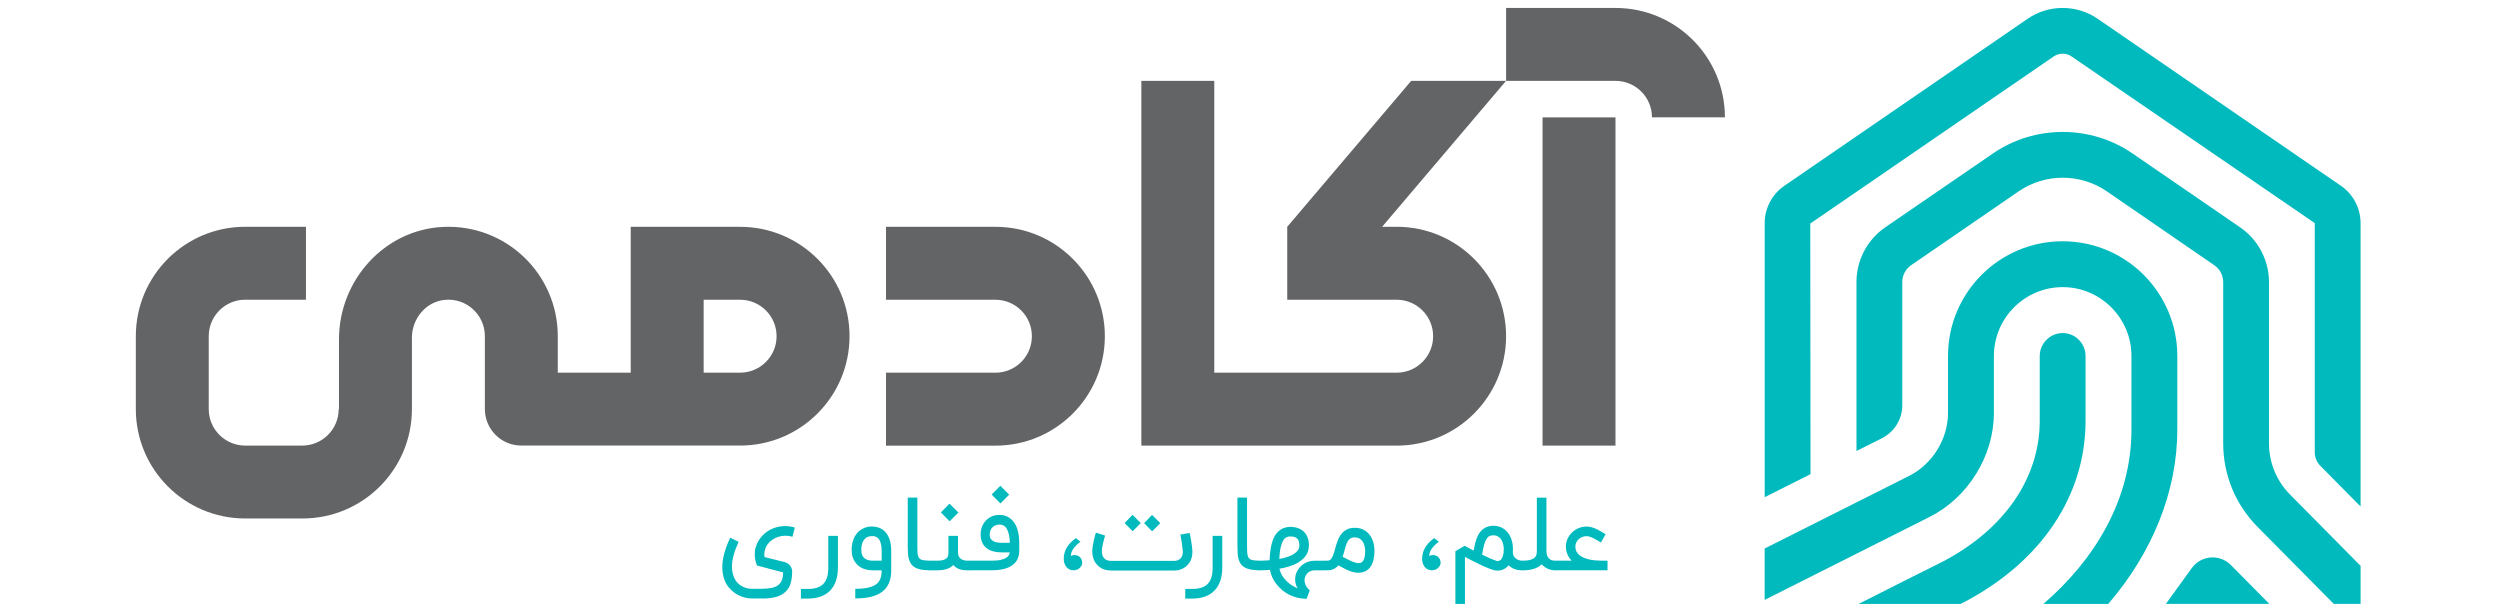 <svg width="155" height="38" viewBox="0 0 155 38" fill="none" xmlns="http://www.w3.org/2000/svg">
<path d="M134.993 22.069V26.639C134.993 30.502 133.421 34.298 130.712 37.442H126.692C129.823 34.752 132.15 31.01 132.15 26.639V22.069C132.15 19.718 130.234 17.802 127.883 17.802C125.537 17.802 123.621 19.718 123.621 22.069V25.606C123.621 28.26 122.025 30.848 119.643 32.044L109.408 37.195V34.008L118.366 29.505C119.81 28.78 120.777 27.214 120.777 25.605V22.068C120.777 18.144 123.962 14.959 127.88 14.959C131.807 14.959 134.993 18.144 134.993 22.069Z" fill="#00BABE"/>
<path d="M129.304 22.069V26.095C129.304 30.721 126.566 34.812 121.796 37.321C121.718 37.363 121.64 37.399 121.554 37.443H115.237C117.262 36.415 119.161 35.46 120.496 34.796C124.281 32.8 126.463 29.626 126.463 26.097V22.071C126.463 21.291 127.104 20.65 127.884 20.65C128.67 20.648 129.304 21.288 129.304 22.069Z" fill="#00BABE"/>
<path d="M140.699 37.441H134.285L135.898 35.211C136.171 34.836 136.593 34.6 137.053 34.564C137.518 34.528 137.972 34.691 138.304 35.023L140.699 37.441Z" fill="#00BABE"/>
<path d="M112.237 13.859L127.327 3.501C127.66 3.272 128.107 3.272 128.438 3.501L143.515 13.833V28.043C143.515 28.356 143.639 28.657 143.858 28.88L146.356 31.403V13.835C146.356 12.909 145.899 12.042 145.136 11.518L130.048 1.159C128.754 0.271 127.014 0.271 125.721 1.159L110.63 11.518C109.866 12.042 109.41 12.909 109.41 13.835V30.826L112.252 29.398L112.237 13.859Z" fill="#00BABE"/>
<path d="M146.357 35.084V37.441H144.694L139.967 32.665C138.593 31.274 137.838 29.437 137.838 27.484V17.486C137.838 17.069 137.632 16.677 137.281 16.441L130.606 11.852C128.981 10.741 126.799 10.741 125.172 11.852L118.492 16.441C118.148 16.677 117.942 17.069 117.942 17.486V25.127C117.942 25.991 117.452 26.777 116.679 27.17L115.101 27.962V17.486C115.101 16.133 115.767 14.862 116.884 14.095L123.564 9.514C126.152 7.736 129.627 7.736 132.214 9.514L138.888 14.095C140.007 14.864 140.677 16.133 140.677 17.486V27.484C140.677 28.681 141.142 29.811 141.984 30.664L146.357 35.084Z" fill="#00BABE"/>
<path d="M100.16 7.278H95.638V27.628H100.16V7.278Z" fill="#636466"/>
<path d="M45.887 14.063H39.104V14.774V18.584V23.105H34.583V22.312V20.844C34.583 16.989 31.367 13.885 27.472 14.069C23.824 14.241 21.017 17.383 21.017 21.036V21.265V22.186V25.366H20.998C20.998 26.614 19.985 27.626 18.737 27.626H15.203C13.954 27.626 12.942 26.614 12.942 25.366V22.786V22.284V20.843C12.942 19.595 13.954 18.582 15.203 18.582H18.969V14.06H15.203C11.457 14.06 8.421 17.096 8.421 20.842V22.283V22.785V25.364C8.421 29.109 11.457 32.146 15.203 32.146H18.737C18.743 32.146 18.75 32.145 18.756 32.145V32.146C22.502 32.146 25.539 29.109 25.539 25.363V22.183V21.263V20.939C25.539 19.758 26.402 18.704 27.578 18.591C28.927 18.463 30.062 19.52 30.062 20.842V22.309V25.364C30.062 26.613 31.074 27.625 32.322 27.625H34.584H45.888C49.634 27.625 52.671 24.588 52.671 20.842C52.669 17.098 49.633 14.063 45.887 14.063ZM45.887 23.105H43.627V18.584H45.887C47.135 18.584 48.148 19.596 48.148 20.844C48.148 22.094 47.135 23.105 45.887 23.105Z" fill="#636466"/>
<path d="M61.717 14.062H54.932V18.585H61.717C62.965 18.585 63.977 19.597 63.977 20.846C63.977 22.095 62.965 23.107 61.717 23.107H54.932V27.63H61.717C65.462 27.63 68.501 24.591 68.501 20.846C68.501 17.1 65.462 14.062 61.717 14.062Z" fill="#636466"/>
<path d="M100.162 0.493H93.377V5.015H87.493L79.809 14.061V18.584H86.593C87.841 18.584 88.854 19.596 88.854 20.844C88.854 22.094 87.841 23.106 86.593 23.106H75.285V5.014H70.763V27.629H86.593C90.339 27.629 93.377 24.592 93.377 20.844C93.377 17.098 90.339 14.06 86.593 14.06H85.692L93.376 5.014H100.16C101.41 5.014 102.422 6.026 102.422 7.276H106.945C106.946 3.531 103.908 0.493 100.162 0.493Z" fill="#636466"/>
<path d="M47.324 36.499C47.534 36.499 47.717 36.481 47.872 36.444C48.027 36.407 48.155 36.348 48.256 36.269C48.357 36.189 48.432 36.086 48.48 35.957C48.529 35.828 48.553 35.673 48.553 35.49C48.352 35.438 48.153 35.384 47.96 35.332C47.879 35.312 47.792 35.289 47.702 35.265C47.611 35.24 47.52 35.216 47.431 35.192C47.342 35.168 47.254 35.145 47.17 35.124C47.084 35.104 47.007 35.084 46.935 35.064C46.842 34.839 46.796 34.617 46.796 34.399C46.796 34.386 46.797 34.319 46.801 34.197C46.804 34.075 46.85 33.914 46.935 33.714C47.022 33.514 47.143 33.336 47.301 33.176C47.459 33.017 47.642 32.891 47.847 32.796C48.053 32.702 48.278 32.643 48.523 32.623C48.571 32.619 48.621 32.616 48.67 32.616C48.868 32.616 49.071 32.647 49.28 32.708L49.132 33.279C48.989 33.235 48.844 33.213 48.696 33.214C48.548 33.216 48.407 33.236 48.271 33.278C48.136 33.32 48.01 33.379 47.894 33.457C47.778 33.534 47.68 33.627 47.599 33.736C47.518 33.844 47.461 33.965 47.425 34.1C47.399 34.188 47.386 34.28 47.386 34.375C47.386 34.429 47.39 34.484 47.399 34.539L48.608 34.839C48.776 34.885 48.903 34.961 48.987 35.066C49.071 35.172 49.113 35.299 49.113 35.451C49.113 35.726 49.08 35.968 49.015 36.175C48.95 36.383 48.845 36.554 48.702 36.691C48.559 36.828 48.375 36.931 48.149 37.001C47.923 37.07 47.649 37.106 47.327 37.106H46.629C46.47 37.106 46.314 37.085 46.165 37.046C46.016 37.006 45.874 36.95 45.742 36.879C45.609 36.807 45.487 36.721 45.376 36.62C45.265 36.519 45.167 36.407 45.083 36.286C44.983 36.127 44.909 35.95 44.858 35.759C44.807 35.568 44.783 35.365 44.783 35.154C44.783 34.891 44.825 34.607 44.908 34.303C44.991 34 45.112 33.677 45.273 33.339C45.367 33.384 45.456 33.426 45.538 33.467C45.619 33.508 45.706 33.551 45.797 33.594C45.519 34.187 45.38 34.702 45.38 35.138C45.38 35.294 45.399 35.442 45.437 35.583C45.475 35.725 45.528 35.851 45.595 35.966C45.702 36.134 45.848 36.267 46.031 36.362C46.215 36.458 46.414 36.507 46.63 36.507H47.324V36.499ZM49.656 37.111V36.514H50.092C50.309 36.514 50.496 36.489 50.656 36.436C50.815 36.385 50.946 36.305 51.05 36.198C51.153 36.091 51.231 35.954 51.28 35.787C51.33 35.622 51.354 35.423 51.354 35.194V33.225H51.951V35.194C51.951 35.495 51.911 35.764 51.833 36.002C51.753 36.239 51.636 36.439 51.481 36.603C51.325 36.768 51.131 36.893 50.898 36.981C50.666 37.068 50.397 37.112 50.091 37.112H49.656V37.111ZM53.027 36.505C53.345 36.505 53.612 36.481 53.829 36.432C54.046 36.384 54.218 36.309 54.344 36.208C54.454 36.12 54.534 36.007 54.585 35.87C54.636 35.734 54.663 35.563 54.663 35.359H54.082C53.934 35.359 53.785 35.337 53.633 35.293C53.481 35.248 53.343 35.175 53.221 35.075C53.097 34.974 52.998 34.841 52.92 34.678C52.842 34.515 52.803 34.316 52.803 34.08C52.803 33.941 52.814 33.815 52.839 33.703C52.863 33.59 52.893 33.49 52.93 33.402C52.967 33.314 53.008 33.236 53.051 33.171C53.096 33.106 53.138 33.05 53.181 33.004C53.297 32.888 53.43 32.799 53.579 32.736C53.728 32.672 53.889 32.642 54.059 32.642C54.208 32.642 54.348 32.665 54.478 32.711C54.608 32.757 54.725 32.827 54.829 32.919C55.113 33.184 55.255 33.599 55.255 34.166V35.359C55.255 35.657 55.211 35.915 55.123 36.13C55.035 36.346 54.9 36.527 54.718 36.672C54.533 36.818 54.302 36.925 54.028 36.996C53.754 37.066 53.42 37.102 53.026 37.102V36.505H53.027ZM54.06 33.239C53.852 33.239 53.689 33.313 53.574 33.459C53.458 33.607 53.401 33.814 53.401 34.081C53.401 34.353 53.482 34.542 53.647 34.646C53.686 34.672 53.728 34.692 53.77 34.707C53.813 34.723 53.853 34.734 53.894 34.742C53.934 34.749 53.971 34.755 54.003 34.757C54.036 34.76 54.062 34.762 54.083 34.762H54.664V34.166C54.664 34.013 54.653 33.883 54.63 33.775C54.607 33.67 54.578 33.582 54.542 33.511C54.506 33.443 54.465 33.389 54.421 33.352C54.375 33.315 54.33 33.288 54.287 33.272C54.242 33.255 54.2 33.245 54.161 33.241C54.117 33.24 54.085 33.239 54.06 33.239ZM57.656 35.359C57.435 35.356 57.253 35.341 57.107 35.313C56.963 35.285 56.841 35.244 56.741 35.189C56.642 35.136 56.562 35.068 56.502 34.988C56.442 34.906 56.395 34.812 56.361 34.704C56.328 34.595 56.305 34.474 56.295 34.339C56.285 34.204 56.28 34.055 56.28 33.89V30.853H56.876V33.89C56.876 34.074 56.883 34.222 56.894 34.335C56.906 34.449 56.936 34.537 56.986 34.599C57.036 34.661 57.11 34.704 57.211 34.725C57.31 34.747 57.459 34.76 57.657 34.761V35.359H57.656ZM60.212 34.762V35.359H59.966C59.775 35.359 59.605 35.332 59.46 35.277C59.313 35.222 59.196 35.141 59.108 35.031C58.888 35.251 58.565 35.359 58.135 35.359H57.529V34.762H58.135C58.287 34.762 58.406 34.747 58.494 34.716C58.582 34.686 58.65 34.648 58.695 34.603C58.739 34.558 58.77 34.507 58.783 34.451C58.797 34.395 58.803 34.343 58.803 34.292V33.225H59.396V34.269C59.396 34.347 59.407 34.413 59.43 34.468C59.453 34.523 59.484 34.568 59.521 34.605C59.558 34.642 59.599 34.672 59.645 34.692C59.689 34.714 59.734 34.729 59.776 34.739C59.818 34.749 59.856 34.756 59.889 34.758C59.922 34.761 59.948 34.761 59.965 34.761H60.212V34.762ZM58.334 31.77L58.87 31.227L59.42 31.776L58.877 32.319L58.334 31.77ZM60.078 35.359V34.762H61.479C61.715 34.762 61.905 34.746 62.049 34.711C62.193 34.678 62.305 34.636 62.386 34.585C62.466 34.534 62.52 34.479 62.549 34.419C62.577 34.359 62.595 34.302 62.601 34.247H62.122C62.067 34.247 62.006 34.245 61.938 34.241C61.871 34.237 61.8 34.229 61.728 34.217C61.655 34.205 61.583 34.187 61.508 34.164C61.435 34.141 61.363 34.111 61.294 34.072C61.237 34.039 61.18 33.997 61.121 33.946C61.062 33.895 61.009 33.833 60.962 33.759C60.914 33.684 60.875 33.596 60.844 33.494C60.814 33.392 60.798 33.272 60.798 33.135C60.798 32.965 60.828 32.804 60.886 32.651C60.945 32.498 61.029 32.368 61.139 32.258C61.248 32.148 61.373 32.066 61.515 32.008C61.656 31.951 61.807 31.923 61.966 31.923C62.15 31.923 62.318 31.962 62.471 32.04C62.624 32.118 62.754 32.23 62.86 32.374C62.974 32.526 63.058 32.713 63.112 32.936C63.167 33.16 63.194 33.416 63.194 33.704V34.14C63.194 34.348 63.152 34.534 63.069 34.696C62.986 34.858 62.86 34.989 62.692 35.09C62.411 35.268 62.008 35.358 61.479 35.358H60.078V35.359ZM62.383 32.724C62.282 32.588 62.144 32.522 61.966 32.522C61.897 32.522 61.826 32.535 61.753 32.558C61.681 32.582 61.616 32.619 61.558 32.669C61.501 32.718 61.452 32.782 61.417 32.86C61.38 32.938 61.362 33.031 61.362 33.138C61.362 33.207 61.37 33.265 61.384 33.313C61.399 33.36 61.417 33.399 61.441 33.43C61.464 33.461 61.488 33.485 61.514 33.504C61.539 33.523 61.563 33.538 61.586 33.551C61.648 33.587 61.721 33.612 61.811 33.629C61.899 33.644 62.003 33.653 62.123 33.653H62.609C62.605 33.445 62.583 33.263 62.544 33.107C62.503 32.949 62.45 32.823 62.383 32.724ZM61.483 30.662L62.02 30.119L62.569 30.668L62.026 31.211L61.483 30.662ZM66.667 34.413C66.935 34.451 67.079 34.609 67.1 34.89C67.1 34.987 67.059 35.082 66.976 35.177C66.869 35.297 66.73 35.356 66.559 35.356C66.365 35.356 66.213 35.284 66.104 35.138C66.003 35.006 65.952 34.84 65.952 34.64C65.952 34.145 66.202 33.721 66.703 33.365C66.745 33.394 66.79 33.429 66.837 33.466C66.884 33.504 66.935 33.545 66.99 33.589C66.592 33.877 66.393 34.173 66.393 34.477C66.451 34.433 66.541 34.413 66.667 34.413ZM72.806 34.775C72.884 34.775 72.957 34.761 73.024 34.734C73.092 34.707 73.149 34.669 73.198 34.621C73.288 34.524 73.333 34.392 73.333 34.227V34.192C73.33 34.163 73.328 34.127 73.324 34.085C73.32 34.043 73.315 33.995 73.309 33.94C73.302 33.888 73.296 33.833 73.288 33.777C73.281 33.721 73.272 33.662 73.262 33.598C73.251 33.534 73.24 33.467 73.227 33.393C73.214 33.319 73.2 33.236 73.183 33.143L73.76 33.045C73.779 33.135 73.796 33.219 73.811 33.296C73.826 33.373 73.838 33.444 73.849 33.509C73.87 33.642 73.888 33.767 73.902 33.883C73.916 34 73.925 34.093 73.928 34.162V34.225C73.928 34.31 73.921 34.392 73.907 34.473C73.891 34.554 73.87 34.631 73.84 34.704C73.811 34.776 73.778 34.839 73.741 34.894C73.704 34.947 73.667 34.993 73.629 35.031C73.525 35.141 73.403 35.225 73.259 35.284C73.116 35.342 72.966 35.372 72.808 35.372H68.849C68.701 35.369 68.562 35.344 68.429 35.294C68.297 35.244 68.179 35.173 68.079 35.077C68.037 35.039 67.995 34.993 67.952 34.938C67.91 34.883 67.872 34.82 67.838 34.746C67.803 34.672 67.775 34.588 67.754 34.493C67.732 34.399 67.722 34.292 67.722 34.175C67.722 34.069 67.732 33.954 67.754 33.828C67.774 33.701 67.798 33.582 67.825 33.469C67.852 33.357 67.876 33.259 67.9 33.176C67.924 33.093 67.94 33.042 67.946 33.023L68.515 33.203C68.502 33.248 68.484 33.31 68.463 33.39C68.441 33.472 68.418 33.559 68.396 33.65C68.374 33.743 68.355 33.837 68.339 33.93C68.323 34.023 68.315 34.104 68.315 34.175C68.315 34.313 68.336 34.423 68.381 34.502C68.425 34.583 68.478 34.642 68.538 34.682C68.598 34.721 68.657 34.747 68.718 34.757C68.777 34.767 68.823 34.772 68.855 34.772H72.806V34.775ZM70.225 32.935L69.726 32.43L70.218 31.919L70.729 32.43L70.225 32.935ZM71.433 32.941L70.935 32.437L71.427 31.925L71.938 32.437L71.433 32.941ZM73.485 37.111V36.514H73.921C74.138 36.514 74.325 36.489 74.484 36.436C74.644 36.385 74.775 36.305 74.878 36.198C74.982 36.091 75.059 35.954 75.109 35.787C75.159 35.622 75.183 35.423 75.183 35.194V33.225H75.78V35.194C75.78 35.495 75.74 35.764 75.661 36.002C75.582 36.239 75.465 36.439 75.309 36.603C75.154 36.768 74.96 36.893 74.727 36.981C74.495 37.068 74.225 37.112 73.919 37.112H73.485V37.111ZM78.096 35.359C77.876 35.356 77.694 35.341 77.548 35.313C77.404 35.285 77.282 35.244 77.182 35.189C77.083 35.136 77.002 35.068 76.942 34.988C76.883 34.906 76.835 34.812 76.802 34.704C76.769 34.595 76.746 34.474 76.736 34.339C76.726 34.204 76.721 34.055 76.721 33.89V30.853H77.317V33.89C77.317 34.074 77.324 34.222 77.335 34.335C77.347 34.449 77.377 34.537 77.427 34.599C77.477 34.661 77.551 34.704 77.651 34.725C77.751 34.747 77.9 34.76 78.098 34.761V35.359H78.096ZM79.991 32.666C80.172 32.666 80.334 32.692 80.478 32.744C80.622 32.795 80.745 32.87 80.844 32.97C80.944 33.069 81.02 33.189 81.074 33.33C81.126 33.472 81.153 33.633 81.153 33.812C81.153 33.919 81.136 34.034 81.102 34.155C81.069 34.276 81.005 34.396 80.912 34.514C80.819 34.631 80.691 34.743 80.527 34.85C80.362 34.956 80.15 35.049 79.889 35.127C79.704 35.188 79.516 35.233 79.324 35.26C79.351 35.396 79.402 35.527 79.475 35.652C79.547 35.777 79.635 35.893 79.739 35.999C79.842 36.105 79.955 36.199 80.082 36.282C80.207 36.364 80.337 36.43 80.472 36.481C80.421 36.424 80.382 36.357 80.357 36.279C80.33 36.202 80.314 36.12 80.305 36.033C80.301 35.995 80.298 35.958 80.298 35.92C80.298 35.874 80.302 35.817 80.311 35.749C80.32 35.681 80.337 35.614 80.362 35.544C80.408 35.426 80.469 35.319 80.546 35.224C80.621 35.128 80.709 35.047 80.807 34.978C80.907 34.909 81.014 34.857 81.131 34.82C81.248 34.783 81.369 34.765 81.496 34.765H82.077V35.361H81.496C81.363 35.361 81.246 35.397 81.145 35.467C81.044 35.537 80.97 35.633 80.924 35.753C80.895 35.827 80.88 35.902 80.88 35.98C80.88 36.049 80.899 36.139 80.937 36.25C80.975 36.361 81.065 36.478 81.205 36.602L81.01 37.126C80.806 37.126 80.611 37.102 80.426 37.055C80.241 37.008 80.068 36.943 79.908 36.86C79.749 36.777 79.602 36.679 79.471 36.565C79.34 36.452 79.224 36.328 79.121 36.195C79.021 36.063 78.938 35.924 78.872 35.777C78.807 35.63 78.761 35.483 78.737 35.333C78.601 35.344 78.473 35.351 78.35 35.355C78.227 35.359 78.102 35.361 77.973 35.361V34.765C78.082 34.765 78.198 34.762 78.322 34.758C78.446 34.755 78.576 34.747 78.715 34.737C78.725 34.468 78.747 34.233 78.779 34.033C78.81 33.833 78.854 33.654 78.911 33.496C78.975 33.325 79.049 33.186 79.136 33.079C79.222 32.972 79.314 32.888 79.412 32.827C79.51 32.766 79.61 32.725 79.711 32.702C79.808 32.678 79.902 32.666 79.991 32.666ZM79.315 34.655C79.384 34.645 79.453 34.631 79.522 34.614C79.591 34.598 79.657 34.58 79.722 34.561C79.93 34.497 80.092 34.428 80.205 34.354C80.319 34.279 80.402 34.208 80.455 34.138C80.507 34.069 80.538 34.005 80.547 33.946C80.556 33.889 80.56 33.844 80.56 33.812C80.56 33.619 80.515 33.478 80.425 33.39C80.334 33.304 80.19 33.259 79.992 33.259C79.917 33.259 79.842 33.274 79.767 33.306C79.692 33.338 79.624 33.403 79.563 33.501C79.501 33.601 79.449 33.741 79.405 33.925C79.359 34.109 79.329 34.352 79.315 34.655ZM83.999 32.724C84.205 32.724 84.383 32.763 84.537 32.842C84.689 32.921 84.816 33.027 84.916 33.16C85.017 33.292 85.092 33.445 85.142 33.617C85.192 33.789 85.216 33.969 85.216 34.154C85.216 34.358 85.198 34.534 85.164 34.681C85.129 34.828 85.084 34.952 85.026 35.052C84.969 35.151 84.905 35.233 84.835 35.293C84.765 35.354 84.693 35.4 84.621 35.432C84.548 35.464 84.478 35.484 84.41 35.495C84.343 35.506 84.285 35.511 84.237 35.511C84.134 35.511 84.035 35.501 83.94 35.479C83.846 35.457 83.749 35.428 83.649 35.388C83.55 35.349 83.446 35.302 83.338 35.244C83.23 35.187 83.11 35.123 82.98 35.052C82.808 35.256 82.586 35.358 82.314 35.358H81.951V34.761H82.314C82.394 34.761 82.46 34.732 82.512 34.673C82.563 34.614 82.609 34.538 82.646 34.442C82.684 34.348 82.718 34.239 82.75 34.117C82.782 33.995 82.818 33.87 82.859 33.741C82.899 33.612 82.949 33.487 83.005 33.365C83.063 33.242 83.134 33.134 83.222 33.04C83.309 32.945 83.416 32.869 83.541 32.809C83.667 32.753 83.82 32.724 83.999 32.724ZM84.238 34.914C84.254 34.914 84.274 34.913 84.299 34.911C84.326 34.909 84.354 34.901 84.385 34.886C84.415 34.871 84.446 34.849 84.477 34.818C84.507 34.788 84.534 34.744 84.558 34.688C84.582 34.632 84.603 34.561 84.618 34.474C84.633 34.387 84.642 34.28 84.642 34.154C84.642 34.131 84.64 34.094 84.636 34.043C84.632 33.992 84.622 33.936 84.608 33.875C84.593 33.812 84.572 33.749 84.543 33.684C84.515 33.619 84.477 33.559 84.428 33.504C84.38 33.449 84.321 33.404 84.251 33.37C84.182 33.336 84.097 33.318 83.999 33.318C83.905 33.318 83.828 33.334 83.764 33.366C83.7 33.399 83.645 33.444 83.601 33.5C83.556 33.557 83.519 33.624 83.49 33.7C83.46 33.777 83.432 33.859 83.408 33.95C83.383 34.039 83.357 34.134 83.333 34.231C83.307 34.329 83.278 34.426 83.245 34.523C83.355 34.577 83.455 34.628 83.548 34.677C83.641 34.725 83.727 34.767 83.807 34.802C83.888 34.836 83.963 34.864 84.033 34.883C84.102 34.904 84.171 34.914 84.238 34.914ZM88.887 34.413C89.155 34.451 89.299 34.609 89.319 34.89C89.319 34.987 89.278 35.082 89.195 35.177C89.088 35.297 88.949 35.356 88.778 35.356C88.585 35.356 88.433 35.284 88.323 35.138C88.223 35.006 88.172 34.84 88.172 34.64C88.172 34.145 88.421 33.721 88.922 33.365C88.965 33.394 89.009 33.429 89.056 33.466C89.104 33.504 89.155 33.545 89.209 33.589C88.812 33.877 88.613 34.173 88.613 34.477C88.67 34.433 88.761 34.413 88.887 34.413ZM94.369 35.359C94.191 35.359 94.033 35.332 93.898 35.28C93.763 35.228 93.639 35.15 93.53 35.049C93.473 35.12 93.413 35.178 93.351 35.221C93.287 35.265 93.224 35.298 93.161 35.322C93.097 35.346 93.037 35.361 92.98 35.369C92.922 35.377 92.871 35.381 92.829 35.381C92.793 35.381 92.748 35.376 92.69 35.365C92.633 35.355 92.556 35.332 92.459 35.299C92.362 35.266 92.24 35.217 92.094 35.154C91.946 35.09 91.764 35.006 91.548 34.897C91.402 34.826 91.266 34.757 91.138 34.691C91.011 34.624 90.908 34.57 90.827 34.525V37.442H90.234V34.172L90.81 33.838C90.871 33.871 90.933 33.907 90.999 33.942C91.054 33.972 91.114 34.005 91.178 34.041C91.242 34.076 91.304 34.109 91.365 34.139C91.397 33.949 91.433 33.778 91.474 33.626C91.515 33.473 91.566 33.337 91.627 33.214C91.831 32.804 92.153 32.599 92.593 32.599C92.788 32.599 92.962 32.638 93.112 32.717C93.263 32.796 93.389 32.901 93.491 33.031C93.593 33.161 93.671 33.313 93.723 33.486C93.775 33.658 93.802 33.838 93.802 34.023C93.802 34.058 93.802 34.093 93.801 34.125C93.799 34.158 93.798 34.188 93.796 34.218C93.796 34.334 93.82 34.427 93.867 34.498C93.914 34.57 93.969 34.624 94.033 34.664C94.097 34.704 94.159 34.729 94.224 34.743C94.288 34.757 94.338 34.764 94.371 34.764H94.475V35.36H94.369V35.359ZM91.891 34.387C92.069 34.475 92.218 34.545 92.337 34.598C92.456 34.649 92.551 34.69 92.623 34.718C92.694 34.746 92.745 34.765 92.776 34.772C92.806 34.781 92.824 34.785 92.828 34.785C92.851 34.785 92.885 34.781 92.93 34.772C92.975 34.764 93.02 34.737 93.065 34.688C93.11 34.641 93.149 34.566 93.184 34.463C93.217 34.359 93.235 34.213 93.235 34.02C93.235 33.997 93.232 33.96 93.227 33.909C93.222 33.858 93.212 33.803 93.196 33.742C93.181 33.681 93.161 33.619 93.131 33.552C93.103 33.487 93.065 33.427 93.017 33.374C92.968 33.32 92.909 33.276 92.839 33.241C92.77 33.207 92.686 33.189 92.59 33.189C92.508 33.189 92.433 33.202 92.364 33.228C92.295 33.255 92.233 33.31 92.176 33.394C92.119 33.478 92.068 33.599 92.019 33.758C91.975 33.917 91.932 34.126 91.891 34.387ZM94.346 34.762H94.397C94.618 34.762 94.789 34.742 94.91 34.701C95.031 34.66 95.119 34.608 95.174 34.547C95.229 34.484 95.261 34.417 95.271 34.343C95.28 34.269 95.285 34.199 95.285 34.131V30.854H95.878V34.131C95.878 34.205 95.884 34.279 95.898 34.354C95.912 34.429 95.939 34.497 95.98 34.558C96.02 34.619 96.078 34.669 96.152 34.706C96.226 34.744 96.324 34.764 96.445 34.764H96.496V35.36H96.445C96.283 35.36 96.13 35.331 95.986 35.272C95.842 35.214 95.706 35.119 95.577 34.988C95.335 35.236 94.942 35.36 94.396 35.36H94.345V34.762H94.346ZM96.364 35.359V34.762H97.443C97.366 34.682 97.303 34.602 97.256 34.519C97.209 34.437 97.172 34.358 97.148 34.282C97.122 34.206 97.106 34.135 97.097 34.069C97.088 34.002 97.084 33.944 97.084 33.894C97.084 33.722 97.118 33.559 97.188 33.406C97.257 33.253 97.352 33.121 97.468 33.009C97.585 32.898 97.72 32.809 97.874 32.744C98.029 32.679 98.192 32.646 98.361 32.646C98.461 32.646 98.555 32.657 98.646 32.679C98.736 32.7 98.828 32.732 98.92 32.773C99.013 32.814 99.11 32.865 99.212 32.925C99.314 32.985 99.427 33.051 99.551 33.125L99.254 33.636C99.18 33.592 99.105 33.546 99.028 33.499C98.952 33.452 98.874 33.408 98.797 33.371C98.721 33.333 98.644 33.302 98.571 33.278C98.495 33.254 98.425 33.242 98.36 33.242C98.279 33.242 98.197 33.258 98.115 33.287C98.034 33.316 97.961 33.36 97.895 33.415C97.829 33.471 97.775 33.538 97.734 33.62C97.693 33.701 97.673 33.792 97.673 33.893C97.673 34.006 97.696 34.107 97.74 34.194C97.785 34.282 97.848 34.357 97.925 34.42C98.003 34.484 98.094 34.538 98.198 34.581C98.303 34.624 98.414 34.659 98.532 34.686C98.651 34.712 98.773 34.732 98.898 34.743C99.023 34.755 99.147 34.761 99.269 34.761H99.667V35.358H96.364V35.359Z" fill="#00BABE"/>
</svg>

